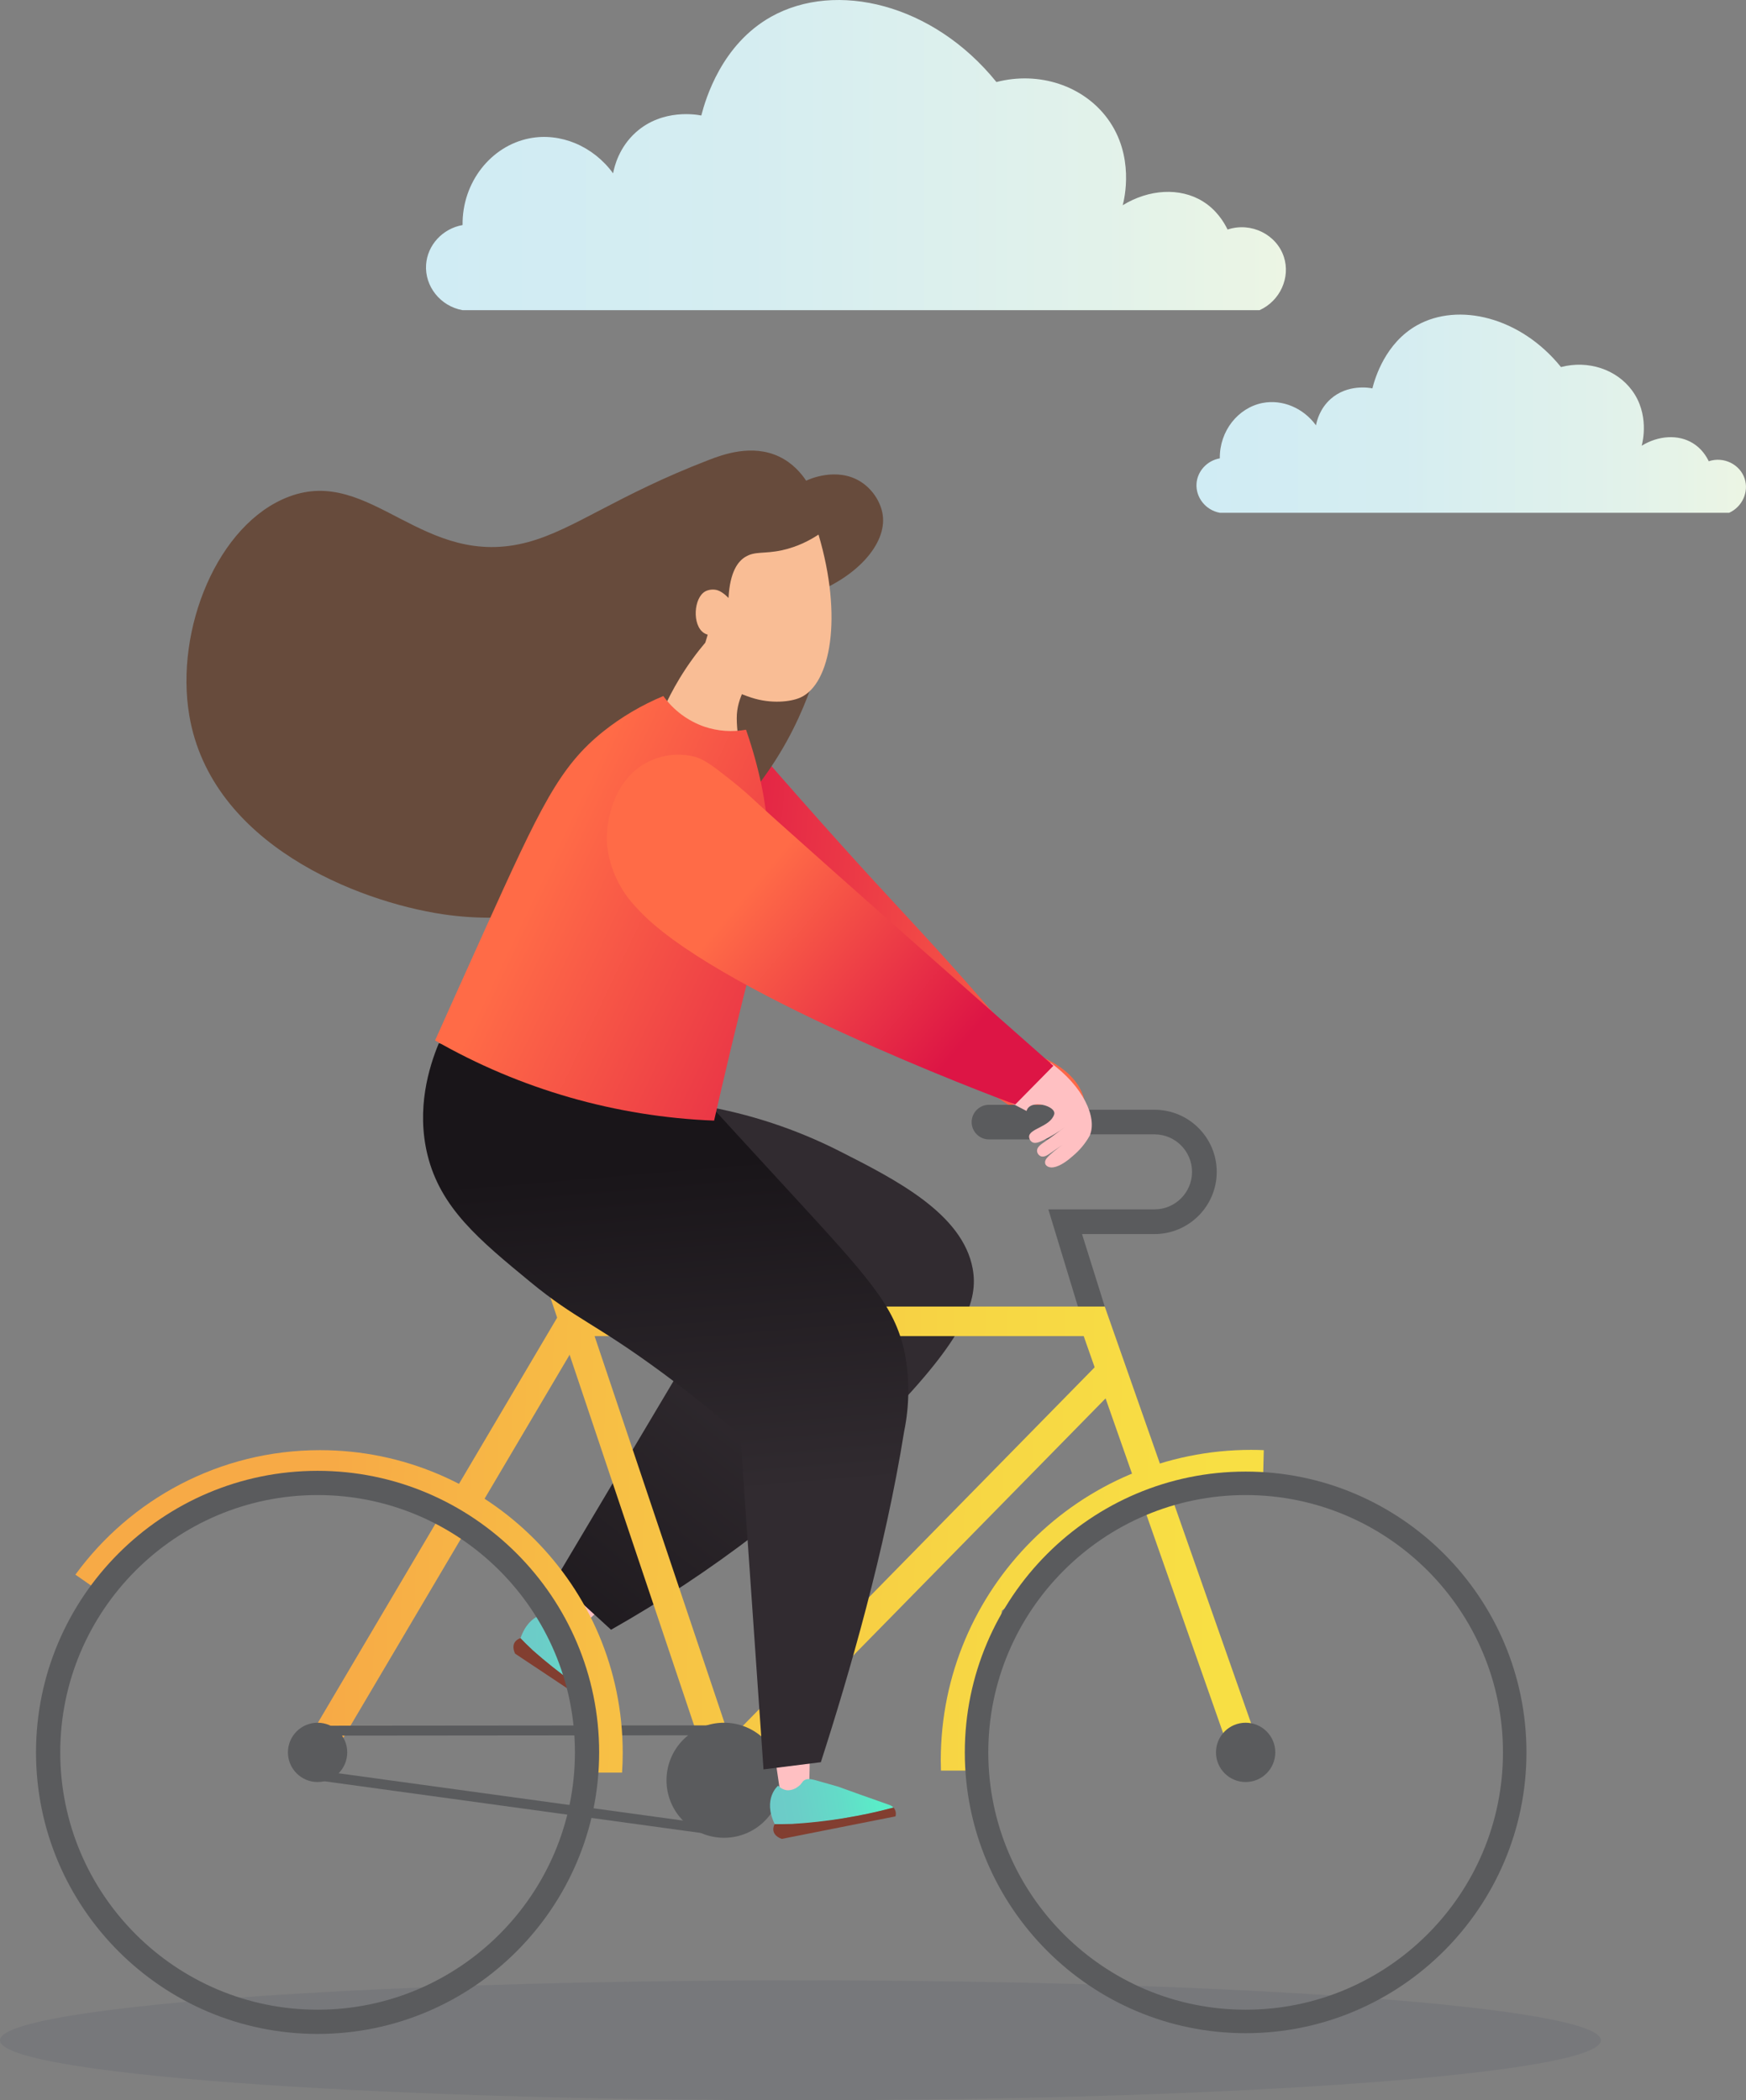 <?xml version="1.0" encoding="utf-8"?>
<!-- Generator: Adobe Illustrator 25.4.1, SVG Export Plug-In . SVG Version: 6.00 Build 0)  -->
<svg version="1.1" id="Layer_2" xmlns="http://www.w3.org/2000/svg" xmlns:xlink="http://www.w3.org/1999/xlink" x="0px" y="0px"
	 viewBox="0 0 186.65 224.53" style="enable-background:new 0 0 186.65 224.53;" xml:space="preserve">
<rect x="0" y="0" width="186.65" height="224.53" fill="#808080" stroke="none"/>
<style type="text/css">
	.st0{fill:url(#Path_1165_00000147907992692297561900000002300107324983095216_);}
	.st1{fill:#FFC0C2;}
	.st2{fill:url(#Path_1167_00000032634561604463531510000011843466241831634860_);}
	.st3{fill:#823E30;}
	.st4{fill:url(#Path_1173_00000098914661258863115110000011143259091709130654_);}
	.st5{fill:#674B3C;}
	.st6{fill:#F9BD95;}
	.st7{opacity:0.1;fill:#293657;}
	.st8{fill:#5A5B5D;}
	.st9{fill:url(#SVGID_1_);}
	.st10{fill:url(#SVGID_00000014606350642091183510000014320288579511660202_);}
	.st11{fill:#151C28;}
	.st12{fill:url(#SVGID_00000090253941910807346070000007349450398453577365_);}
	.st13{fill:url(#SVGID_00000178915318705132780000000004681412938077271991_);}
	.st14{fill:url(#Path_1237_00000158725611563363205910000003369327442253708686_);}
	.st15{fill:url(#Path_1243_00000072255209335928990450000014024696113003747752_);}
	.st16{fill:url(#Path_1245_00000088119086899829158500000014484127615704445094_);}
	.st17{fill:url(#Path_1246_00000163752841012080499370000010552937897474912687_);}
	.st18{fill:url(#SVGID_00000125583089408603461800000014403964199594376112_);}
	.st19{fill:url(#SVGID_00000009568999247756274110000018100987469406834839_);}
</style>
<g>
	<g>
		<g id="Group_1779_2_" transform="translate(4836.979 2010.897)">
			
				<linearGradient id="Path_1165_00000043418692736879379130000017023171930942482062_" gradientUnits="userSpaceOnUse" x1="-4712.285" y1="-1912.629" x2="-4664.995" y2="-1912.629" gradientTransform="matrix(0.996 0.089 -0.089 0.996 -242.981 411.089)">
				<stop  offset="0" style="stop-color:#DD1545"/>
				<stop  offset="1" style="stop-color:#FF6B47"/>
			</linearGradient>
			<path id="Path_1165_2_" style="fill:url(#Path_1165_00000043418692736879379130000017023171930942482062_);" d="
				M-4760.82-1927.68c0.1-0.03,0.29-0.06,0.58-0.15c1.65-0.6,3.02-1.8,3.82-3.36c7.08,8.15,12.12,13.69,15.51,17.33
				c0.54,0.58,1.2,1.29,2.19,2.37c5.03,5.46,8.89,9.97,11.4,12.97c0.23,0.06,5.52,1.46,6.29,5.37c0.13,0.7,0.12,1.41-0.04,2.1
				l-3.85,1.01c-3.02-1.93-6.05-3.9-9.09-5.92c-11.27-7.48-21.95-15.04-32.03-22.69
				C-4764.55-1925.18-4762.5-1927.17-4760.82-1927.68z"/>
		</g>
		<g>
			<path id="Path_1166_2_" class="st1" d="M60.37,175.56l7.93-7.42l-4.01-4.16l-6.42,9.69c-0.11,0.75,0.26,1.5,0.92,1.87
				C59.29,175.78,59.87,175.78,60.37,175.56z"/>
			
				<linearGradient id="Path_1167_00000116945836385902763170000002830505727798470811_" gradientUnits="userSpaceOnUse" x1="927.018" y1="-3104.533" x2="927.711" y2="-3104.533" gradientTransform="matrix(15.041 0.458 0.444 -14.573 -12509.918 -45488.379)">
				<stop  offset="0" style="stop-color:#6DC9C8"/>
				<stop  offset="0.323" style="stop-color:#6BCEC8"/>
				<stop  offset="0.686" style="stop-color:#63DBC8"/>
				<stop  offset="1" style="stop-color:#5AEDC8"/>
			</linearGradient>
			<path id="Path_1167_2_" style="fill:url(#Path_1167_00000116945836385902763170000002830505727798470811_);" d="M61.86,180.28
				c1.28,0.92,2.61,1.77,3.98,2.53c0.01-0.14-0.02-0.29-0.07-0.42c-1.12-2.34-1.99-4.15-2.54-5.33l-0.93-1.65
				c-0.45-0.81-0.67-1.24-1.12-1.36c-0.32-0.09-0.39,0.08-0.89,0.02c-0.44-0.03-0.86-0.22-1.17-0.55c-0.23-0.29-0.36-0.66-0.34-1.03
				c0,0-2.16-0.21-3.14,2.65c0.32,0.33,0.77,0.79,1.34,1.32C58.5,177.85,60.13,179.13,61.86,180.28z"/>
			<path id="Path_1168_2_" class="st3" d="M65.84,182.81c-3.16-1.82-6.12-3.95-8.86-6.36c-0.57-0.53-1.03-0.99-1.34-1.32
				c0,0-1.19,0.31-0.58,1.65l10.27,6.84c0.22-0.12,0.39-0.32,0.47-0.56C65.82,182.98,65.84,182.9,65.84,182.81z"/>
			
				<linearGradient id="Path_1173_00000035490874797532487200000015711090530207714980_" gradientUnits="userSpaceOnUse" x1="990.064" y1="-2902.994" x2="989.648" y2="-2903.638" gradientTransform="matrix(85.113 2.593 2.918 -95.805 -75712.266 -280573.344)">
				<stop  offset="0.355" style="stop-color:#312B30"/>
				<stop  offset="1" style="stop-color:#191519"/>
			</linearGradient>
			<path id="Path_1173_2_" style="fill:url(#Path_1173_00000035490874797532487200000015711090530207714980_);" d="M47.16,113.82
				c1.07-2.42,2.56-4.62,4.41-6.5l23.41,10.87c5.12,0.87,10.08,2.5,14.72,4.85c6.02,3.05,13.2,6.69,14.28,12.58
				c0.62,3.38-0.8,7.36-9.28,16.05c-8.69,8.85-18.58,16.45-29.38,22.56l-5.91-5.42l13.46-22.63c-7.28-3.13-13.95-7.51-19.71-12.96
				c0,0-8.1-7.79-7.59-13.51c0.05-0.47,0.12-0.94,0.21-1.4l0,0C46.07,116.76,46.53,115.26,47.16,113.82z"/>
		</g>
		<path class="st5" d="M86.29,63.69c5.31-1.86,8.49-5.55,8.08-8.6c-0.16-1.23-0.95-2.66-2.28-3.54c-2.61-1.72-5.72-0.26-5.91-0.16
			c-0.52-0.78-1.44-1.89-2.9-2.58c-2.89-1.37-6.04-0.21-7.53,0.37c-9.87,3.8-14.35,7.43-19.29,8.77
			c-11.28,3.06-16.78-8.18-25.58-4.85c-7.62,2.88-12.21,14.21-10.64,23.41c2.35,13.76,18,19.87,27.11,21.23
			c15.22,2.27,26.43-6.64,28.01-7.94c8.21-6.74,11.1-15.22,12.05-18.59C87.03,68.7,86.66,66.2,86.29,63.69z"/>
		<path class="st6" d="M80.65,71.66c-0.5,1.16-1.91,2.79-1.89,5.14c0.01,1.29,0.2,2.43,0.43,3.36c-1.01-0.19-2.34-0.54-3.82-1.23
			c-2.08-0.96-3.57-2.17-4.49-3.03c0.48-1.06,1.06-2.2,1.78-3.39c0.9-1.48,1.84-2.75,2.74-3.81c0.28-0.94,0.57-1.88,0.85-2.83
			c1.87-0.31,3.74-0.61,5.62-0.92C81.18,67.13,81.32,69.49,80.65,71.66z"/>
		<path class="st6" d="M87.5,57.15c2.61,8.79,1.31,15.96-1.93,17.42c-1.02,0.46-3.13,0.71-5.28,0c-0.96-0.32-2.82-0.94-3.56-2.55
			l-0.26-4.13c-0.64,0.08-1.02-0.09-1.22-0.22c-1.27-0.83-1.11-3.76,0.15-4.45c0.35-0.19,0.88-0.26,1.33-0.11
			c0.59,0.2,1.15,0.82,1.15,0.82c0.15-2.82,1.02-3.92,1.79-4.39c1.04-0.64,1.98-0.3,3.91-0.71C85.31,58.45,86.64,57.72,87.5,57.15z"
			/>
		<path class="st7" d="M171.14,218.12c0,3.54-38.31,6.41-85.57,6.41c-47.26,0-85.57-2.87-85.57-6.41c0-3.54,38.31-6.41,85.57-6.41
			C132.83,211.71,171.14,214.58,171.14,218.12z"/>
		<g id="bike_6_">
			<g>
				<path class="st8" d="M115.27,139.81l2.83-0.13l-2.43-7.75h7.75c3.66,0,6.65-2.98,6.65-6.65c0-3.66-2.98-6.64-6.65-6.64h-12.72
					v2.63h12.72c2.21,0,4.01,1.8,4.01,4.01c0,2.21-1.8,4.01-4.01,4.01h-11.35L115.27,139.81z"/>
				<linearGradient id="SVGID_1_" gradientUnits="userSpaceOnUse" x1="29.92" y1="162.65" x2="130.25" y2="165.351">
					<stop  offset="0.054" style="stop-color:#F7AA46"/>
					<stop  offset="0.378" style="stop-color:#F7C145"/>
					<stop  offset="0.754" style="stop-color:#F7D744"/>
					<stop  offset="1" style="stop-color:#F8DF44"/>
				</linearGradient>
				<polygon class="st9" points="35.31,188.14 62.07,142.84 115.85,142.84 131.66,187.86 134.65,186.81 118.1,139.68 60.26,139.68 
					32.59,186.53 				"/>
				
					<linearGradient id="SVGID_00000032642870085426831350000005380896903503831460_" gradientUnits="userSpaceOnUse" x1="30.026" y1="158.708" x2="130.356" y2="161.409">
					<stop  offset="0.054" style="stop-color:#F7AA46"/>
					<stop  offset="0.378" style="stop-color:#F7C145"/>
					<stop  offset="0.754" style="stop-color:#F7D744"/>
					<stop  offset="1" style="stop-color:#F8DF44"/>
				</linearGradient>
				<polygon style="fill:url(#SVGID_00000032642870085426831350000005380896903503831460_);" points="76.67,191.81 119.97,147.68 
					117.71,145.47 78.03,185.91 58.45,127.62 55.45,128.63 				"/>
			</g>
			<g>
				<path class="st8" d="M71.25,190.32c0,3.4,2.75,6.15,6.15,6.15c3.4,0,6.15-2.75,6.15-6.15c0-3.4-2.75-6.15-6.15-6.15
					C74,184.17,71.25,186.93,71.25,190.32z"/>
				<path class="st8" d="M33.88,190.32l-0.46-0.06v-5.77l45.71-0.04l-1.26,11.91L33.88,190.32z M34.48,185.55v3.79l42.46,5.83
					l1.02-9.66L34.48,185.55z"/>
			</g>
			<path class="st11" d="M54.52,127.19c0,2.26,1.83,3.23,4.08,3.23c2.25,0,17.46-0.69,17.46-2.94c0-4.08-15.21-4.37-17.46-4.37
				C56.35,123.11,54.52,124.93,54.52,127.19z"/>
			<path class="st8" d="M116.79,119.96c0,1.02-0.83,1.85-1.85,1.85h-9.22c-1.02,0-1.85-0.83-1.85-1.85l0,0
				c0-1.02,0.83-1.85,1.85-1.85h9.22C115.96,118.11,116.79,118.94,116.79,119.96L116.79,119.96z"/>
			<g id="wheel_12_">
				
					<linearGradient id="SVGID_00000019654272196300360990000002880566330035892897_" gradientUnits="userSpaceOnUse" x1="29.728" y1="169.78" x2="130.058" y2="172.482">
					<stop  offset="0.054" style="stop-color:#F7AA46"/>
					<stop  offset="0.378" style="stop-color:#F7C145"/>
					<stop  offset="0.754" style="stop-color:#F7D744"/>
					<stop  offset="1" style="stop-color:#F8DF44"/>
				</linearGradient>
				<path style="fill:url(#SVGID_00000019654272196300360990000002880566330035892897_);" d="M100.59,189.29
					c-0.01-0.37-0.02-0.73-0.02-1.1c0-18.33,14.86-33.19,33.19-33.19c0.45,0,0.9,0.01,1.34,0.03l-0.09,3.71l-11.62-0.09
					l-16.28,13.54l-2.88,17.1H100.59z"/>
				<path class="st8" d="M103.14,187.34c0-16.55,13.47-30.02,30.02-30.02c16.55,0,30.02,13.47,30.02,30.02
					c0,16.55-13.47,30.02-30.02,30.02C116.6,217.36,103.14,203.89,103.14,187.34z M105.65,187.34c0,15.17,12.34,27.51,27.51,27.51
					c15.17,0,27.51-12.34,27.51-27.51c0-15.17-12.34-27.51-27.51-27.51C117.99,159.83,105.65,172.17,105.65,187.34z"/>
				<path class="st8" d="M129.99,187.34c0,1.75,1.42,3.17,3.17,3.17c1.75,0,3.17-1.42,3.17-3.17c0-1.75-1.42-3.17-3.17-3.17
					C131.41,184.17,129.99,185.59,129.99,187.34z"/>
			</g>
			<g id="wheel_11_">
				
					<linearGradient id="SVGID_00000117655448934448135960000012819289961482499218_" gradientUnits="userSpaceOnUse" x1="29.675" y1="171.764" x2="130.005" y2="174.465">
					<stop  offset="0.054" style="stop-color:#F7AA46"/>
					<stop  offset="0.378" style="stop-color:#F7C145"/>
					<stop  offset="0.754" style="stop-color:#F7D744"/>
					<stop  offset="1" style="stop-color:#F8DF44"/>
				</linearGradient>
				<path style="fill:url(#SVGID_00000117655448934448135960000012819289961482499218_);" d="M8.06,168.34
					c5.88-8.06,15.41-13.31,26.15-13.31c17.87,0,32.36,14.49,32.36,32.36c0,0.71-0.02,1.41-0.07,2.11h-4.12l-0.49-11.04l-9.33-14.02
					l-9.87-5.22l-10.65-1.64l-12.8,4.03l-8.26,8.76L8.06,168.34z"/>
				<path class="st8" d="M3.85,187.34c0-16.6,13.5-30.1,30.1-30.1c16.6,0,30.1,13.5,30.1,30.1c0,16.6-13.5,30.1-30.1,30.1
					C17.35,217.44,3.85,203.94,3.85,187.34z M6.44,187.34c0,15.17,12.34,27.51,27.51,27.51c15.17,0,27.51-12.34,27.51-27.51
					c0-15.17-12.34-27.51-27.51-27.51C18.78,159.83,6.44,172.17,6.44,187.34z"/>
				<path class="st8" d="M30.78,187.34c0,1.75,1.42,3.17,3.17,3.17c1.75,0,3.17-1.42,3.17-3.17c0-1.75-1.42-3.17-3.17-3.17
					C32.2,184.17,30.78,185.59,30.78,187.34z"/>
			</g>
		</g>
		<g>
			<path id="Path_1236_2_" class="st1" d="M86.5,191.29c0.08-3.77,0.16-7.55,0.24-11.32l-5.01,0.22c0.59,4,1.17,8,1.76,12.01
				c0.55,0.53,1.37,0.68,2.06,0.36C86.04,192.29,86.38,191.83,86.5,191.29z"/>
			
				<linearGradient id="Path_1237_00000031209497008840755870000018249102622727218348_" gradientUnits="userSpaceOnUse" x1="934.932" y1="-3367.81" x2="935.629" y2="-3367.81" gradientTransform="matrix(18.447 -3.174 -1.167 -6.784 -21095.799 -19687.227)">
				<stop  offset="0" style="stop-color:#6DC9C8"/>
				<stop  offset="0.323" style="stop-color:#6BCEC8"/>
				<stop  offset="0.686" style="stop-color:#63DBC8"/>
				<stop  offset="1" style="stop-color:#5AEDC8"/>
			</linearGradient>
			<path id="Path_1237_2_" style="fill:url(#Path_1237_00000031209497008840755870000018249102622727218348_);" d="M90.89,194.26
				c1.56-0.25,3.11-0.59,4.63-1.02c-0.1-0.11-0.22-0.19-0.35-0.25c-2.46-0.87-4.36-1.54-5.58-1.99l-1.83-0.52
				c-0.89-0.26-1.36-0.41-1.76-0.17c-0.29,0.17-0.22,0.33-0.62,0.64c-0.34,0.29-0.77,0.45-1.22,0.44c-0.37-0.04-0.72-0.22-0.98-0.49
				c0,0-1.68,1.38-0.36,4.12c0.46,0.01,1.11,0.01,1.89-0.01C86.78,194.91,88.85,194.67,90.89,194.26z"/>
			<path id="Path_1238_2_" class="st3" d="M95.52,193.24c-3.54,0.94-7.16,1.53-10.82,1.75c-0.78,0.03-1.43,0.02-1.89,0.02
				c0,0-0.63,1.07,0.76,1.58l12.16-2.41c0.07-0.24,0.05-0.51-0.07-0.73C95.63,193.37,95.58,193.3,95.52,193.24z"/>
			
				<linearGradient id="Path_1243_00000173846591618900209550000004673279629453530029_" gradientUnits="userSpaceOnUse" x1="75.035" y1="179.779" x2="70.375" y2="124.601">
				<stop  offset="0.355" style="stop-color:#312B30"/>
				<stop  offset="1" style="stop-color:#191519"/>
			</linearGradient>
			<path id="Path_1243_2_" style="fill:url(#Path_1243_00000173846591618900209550000004673279629453530029_);" d="M46.91,111.53
				l28.25,5.8c4.37,4.78,7.54,8.21,8.9,9.7c8.76,9.53,11.56,12.51,12.64,17.53c0.55,2.8,0.53,5.69-0.05,8.49
				c-2.03,12.68-5.84,25.85-8.9,35.34l-6.13,0.77c-0.83-11.92-1.65-23.83-2.48-35.75c-1.78-1.53-4.6-3.88-8.21-6.56
				c-7.42-5.48-9.28-5.72-14.25-9.81c-5.46-4.5-9.58-7.89-10.98-13.57C44.49,118.53,45.85,114.08,46.91,111.53z"/>
		</g>
		
			<linearGradient id="Path_1245_00000124855038393415912290000016204273593617728656_" gradientUnits="userSpaceOnUse" x1="88.951" y1="114.187" x2="47.394" y2="93.656" gradientTransform="matrix(1 -0.014 0.014 1 9.814 -0.506)">
			<stop  offset="0" style="stop-color:#DD1545"/>
			<stop  offset="1" style="stop-color:#FF6B47"/>
		</linearGradient>
		<path id="Path_1245_2_" style="fill:url(#Path_1245_00000124855038393415912290000016204273593617728656_);" d="M46.51,111.23
			c9.1,5.22,19.34,8.16,29.83,8.57c0.99-4.35,2.38-10.29,4.19-17.42c0.71-2.77,0.97-3.75,1.21-5.14c0.79-4.55,0.89-10.94-1.99-19.23
			c-1.48,0.27-3.01,0.16-4.44-0.32c-1.77-0.61-3.31-1.76-4.4-3.28c-2.3,0.96-4.46,2.23-6.41,3.78c-4.71,3.77-6.73,8.08-12.68,21.23
			C49.37,104.84,47.46,109.11,46.51,111.23z"/>
		<g>
			<path id="Path_1244_2_" class="st1" d="M112.33,113.63c3.42,2.49,5.01,5.83,4.16,7.78c-0.46,0.83-1.07,1.56-1.8,2.17
				c-1.2,1.08-2.04,1.3-2.45,1.21c-0.19-0.03-0.36-0.13-0.47-0.29c-0.05-0.12-0.07-0.26-0.03-0.4c0.13-0.62,2.78-2.37,2.99-2.5
				c-0.92,0.63-1.72,1.18-2.46,1.69c-0.25,0.18-0.66,0.46-1.01,0.32c-0.23-0.1-0.39-0.33-0.4-0.58c-0.01-0.4,0.42-0.69,0.77-0.93
				c0.53-0.37,1.26-0.89,2.25-1.64c-0.73,0.56-1.52,1.04-2.35,1.44c-0.43,0.21-0.89,0.4-1.21,0.19c-0.18-0.12-0.29-0.32-0.31-0.54
				c-0.03-0.91,2.22-1.05,2.68-2.4c0.31-0.91-2.59-1.72-2.95-0.38l-2.04-1.06L112.33,113.63z"/>
			
				<linearGradient id="Path_1246_00000102543499228430498790000005489801782253502080_" gradientUnits="userSpaceOnUse" x1="135.14" y1="113.001" x2="112.63" y2="96.181" gradientTransform="matrix(0.998 0.056 -0.056 0.998 -27.49 -6.52)">
				<stop  offset="0" style="stop-color:#DD1545"/>
				<stop  offset="1" style="stop-color:#FF6B47"/>
			</linearGradient>
			<path id="Path_1246_2_" style="fill:url(#Path_1246_00000102543499228430498790000005489801782253502080_);" d="M69.3,81.44
				c1.57-0.79,3.38-0.97,5.08-0.51c1.02,0.33,1.88,1,3.59,2.34c1.45,1.14,2.44,2.07,2.45,2.08c1.61,1.52,10.27,9.24,32.19,28.59
				l-4.08,4.14c-2.75-1.02-32.58-12.24-40.43-20.98c-1.78-1.82-2.91-4.18-3.2-6.71C64.67,87.37,65.86,83.13,69.3,81.44z"/>
		</g>
	</g>
	
		<linearGradient id="SVGID_00000041986317463559767380000016026417796133840825_" gradientUnits="userSpaceOnUse" x1="45.535" y1="16.582" x2="137.461" y2="16.582">
		<stop  offset="0" style="stop-color:#D0ECF4"/>
		<stop  offset="0.371" style="stop-color:#D5EDF1"/>
		<stop  offset="0.788" style="stop-color:#E2F2EA"/>
		<stop  offset="1" style="stop-color:#ECF5E4"/>
	</linearGradient>
	<path style="fill:url(#SVGID_00000041986317463559767380000016026417796133840825_);" d="M49.45,33.16h85.2
		c2.22-1.01,3.31-3.51,2.6-5.69c-0.77-2.38-3.48-3.77-6.02-2.93c-0.39-0.8-1.18-2.11-2.66-3.02c-2.44-1.5-5.74-1.3-8.55,0.42
		c0.17-0.64,1.31-5.29-1.63-9.27c-2.59-3.51-7.31-5.08-11.87-3.9C99.74,0.38,89.37-2.08,82.45,1.78c-5.3,2.96-7.02,8.78-7.48,10.57
		c-0.44-0.09-4.13-0.77-6.99,1.79c-1.81,1.62-2.3,3.65-2.44,4.39c-2.12-2.91-5.63-4.39-8.94-3.74c-4.09,0.8-7.21,4.68-7.15,9.27
		c-2.15,0.38-3.76,2.15-3.9,4.23C45.39,30.58,47.05,32.73,49.45,33.16z"/>
	
		<linearGradient id="SVGID_00000159442618240852189130000007317572567090195890_" gradientUnits="userSpaceOnUse" x1="127.903" y1="44.22" x2="186.65" y2="44.22">
		<stop  offset="0" style="stop-color:#D0ECF4"/>
		<stop  offset="0.371" style="stop-color:#D5EDF1"/>
		<stop  offset="0.788" style="stop-color:#E2F2EA"/>
		<stop  offset="1" style="stop-color:#ECF5E4"/>
	</linearGradient>
	<path style="fill:url(#SVGID_00000159442618240852189130000007317572567090195890_);" d="M130.4,54.82h54.45
		c1.42-0.65,2.11-2.24,1.66-3.64c-0.49-1.52-2.23-2.41-3.84-1.87c-0.25-0.51-0.75-1.35-1.7-1.93c-1.56-0.96-3.67-0.83-5.47,0.27
		c0.11-0.41,0.84-3.38-1.04-5.92c-1.66-2.24-4.67-3.25-7.59-2.49c-4.33-5.36-10.96-6.94-15.38-4.47c-3.38,1.89-4.49,5.61-4.78,6.75
		c-0.28-0.06-2.64-0.49-4.47,1.14c-1.15,1.03-1.47,2.33-1.56,2.81c-1.35-1.86-3.6-2.8-5.71-2.39c-2.61,0.51-4.61,2.99-4.57,5.92
		c-1.37,0.24-2.4,1.38-2.49,2.7C127.81,53.16,128.87,54.54,130.4,54.82z"/>
</g>
</svg>
